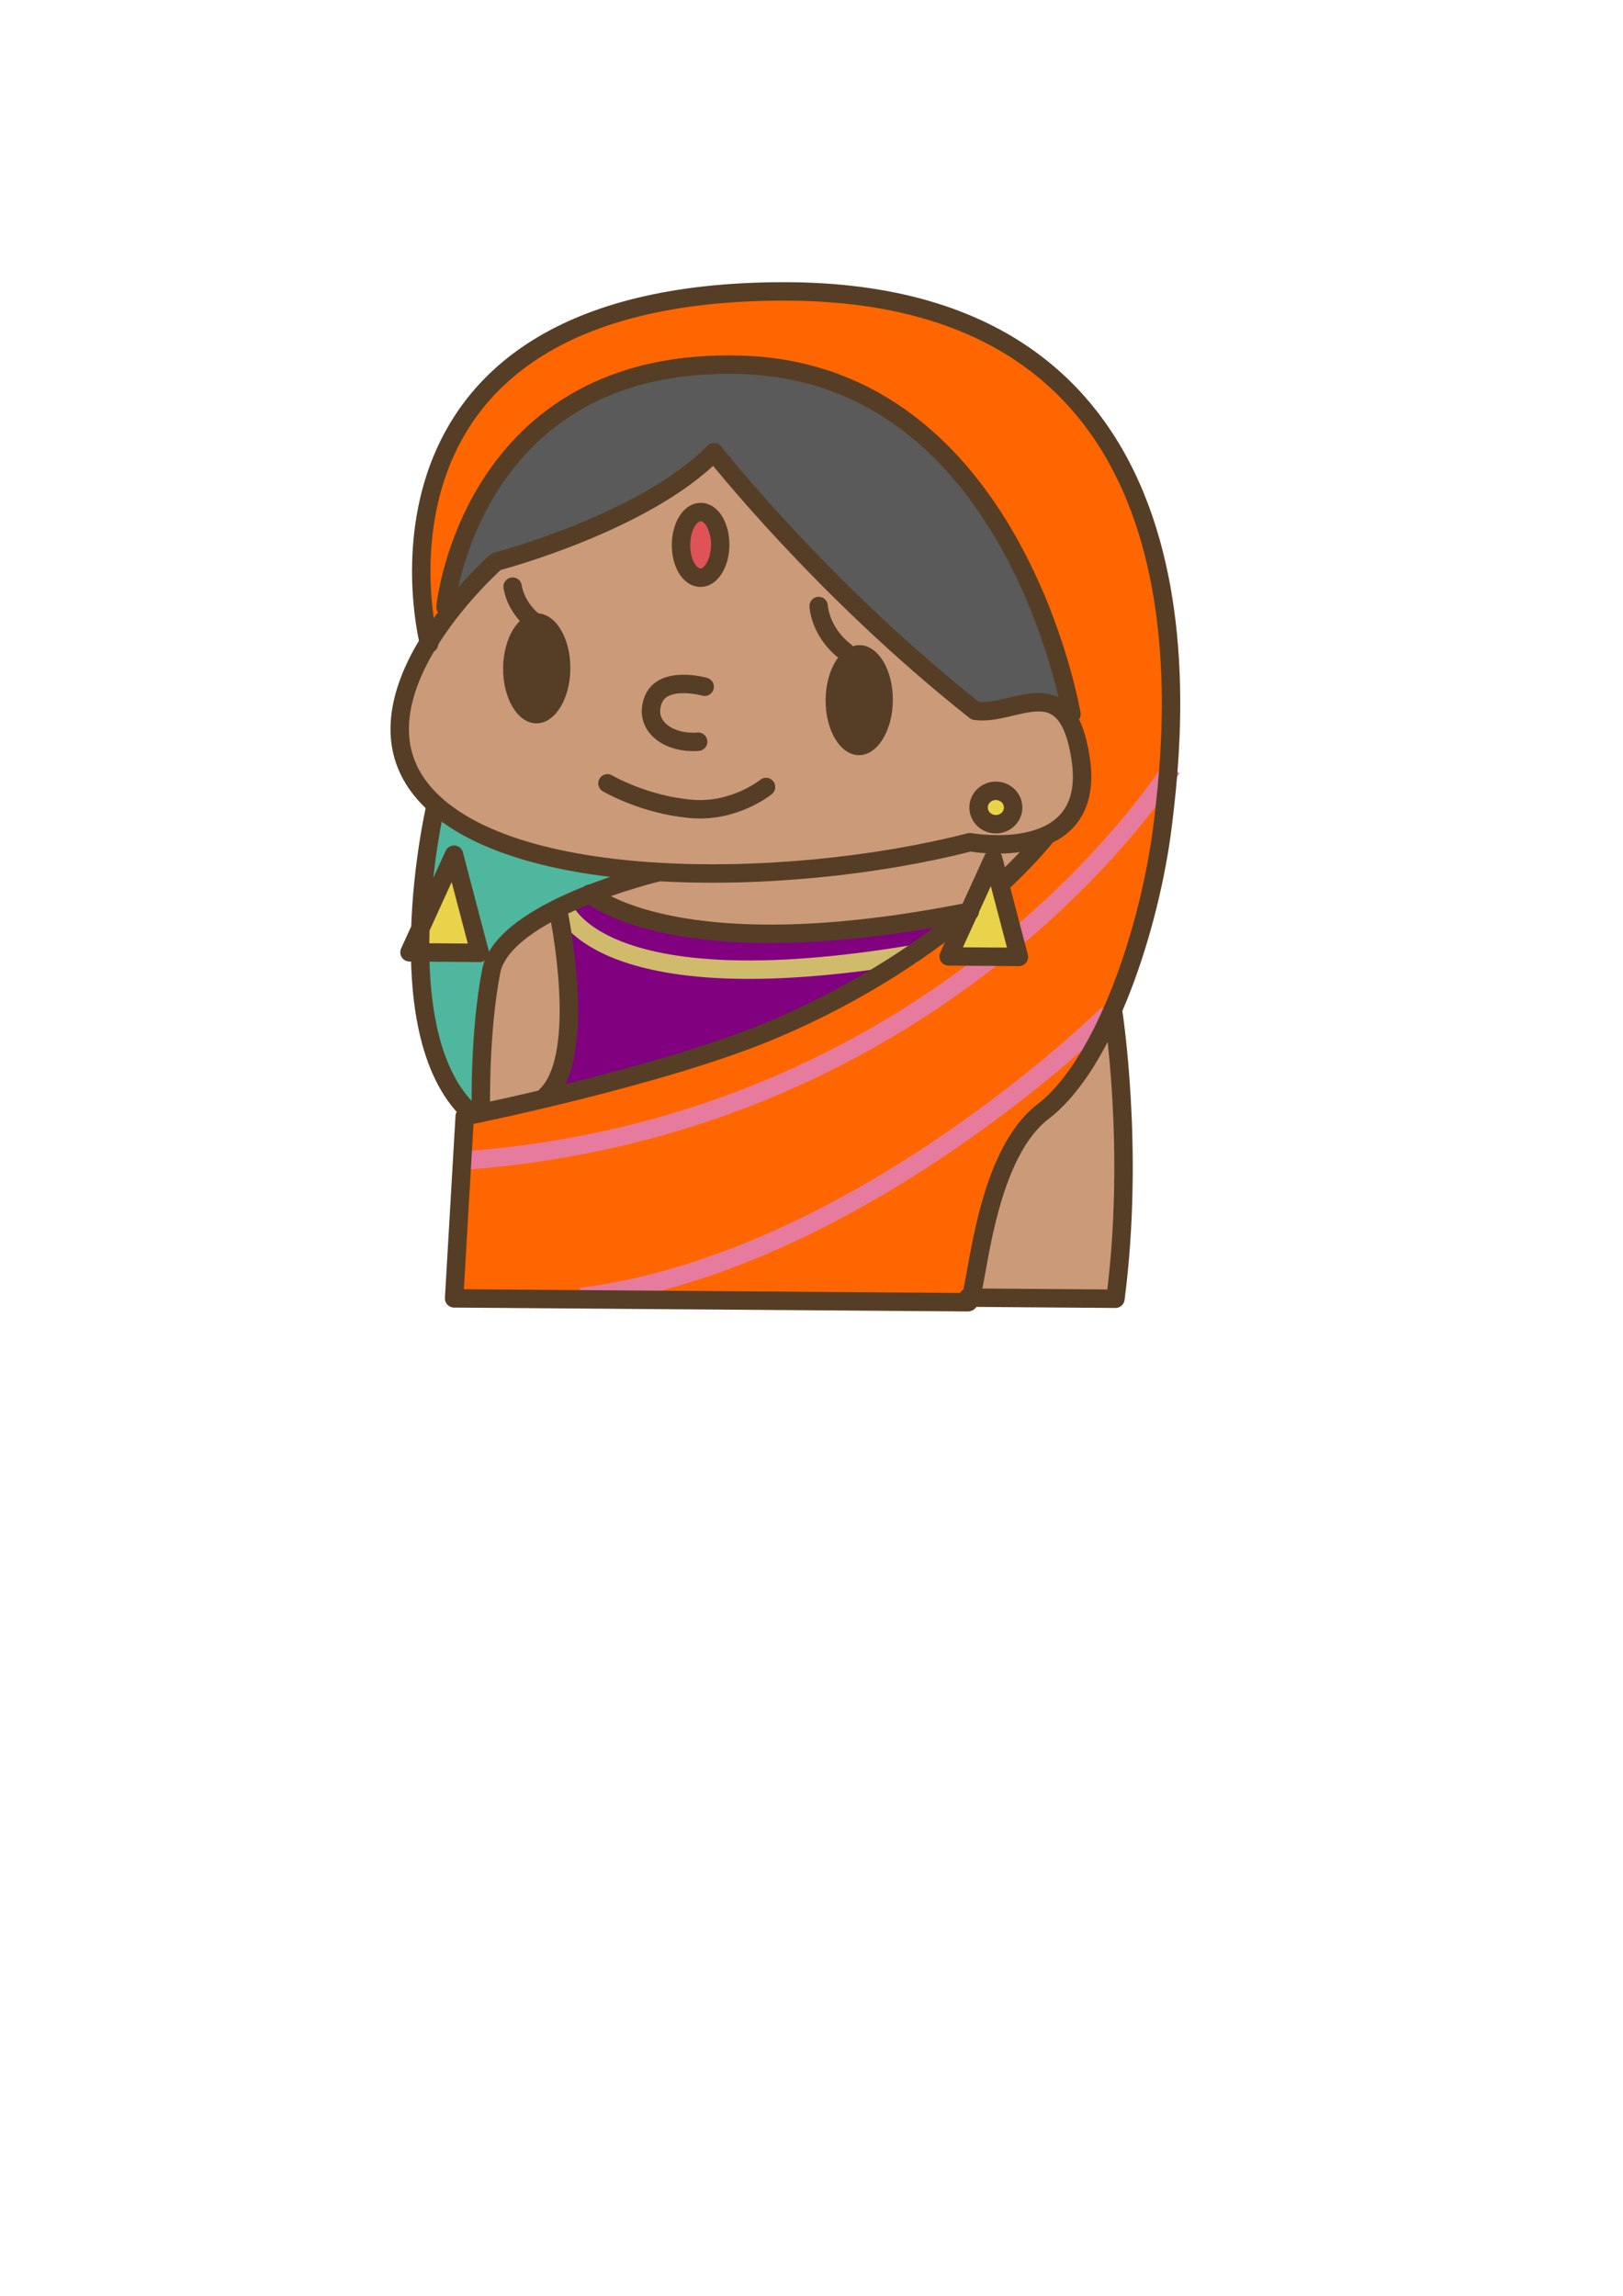 <?xml version="1.0" encoding="UTF-8" standalone="no"?>
<!-- Created with Inkscape (http://www.inkscape.org/) -->

<svg
   width="210mm"
   height="297mm"
   viewBox="0 0 210 297"
   version="1.1"
   id="svg5"
   xml:space="preserve"
   sodipodi:docname="womanor.svg"
   inkscape:version="1.2.2 (b0a8486541, 2022-12-01)"
   xmlns:inkscape="http://www.inkscape.org/namespaces/inkscape"
   xmlns:sodipodi="http://sodipodi.sourceforge.net/DTD/sodipodi-0.dtd"
   xmlns="http://www.w3.org/2000/svg"
   xmlns:svg="http://www.w3.org/2000/svg"><sodipodi:namedview
     id="namedview7"
     pagecolor="#ffffff"
     bordercolor="#000000"
     borderopacity="0.25"
     inkscape:showpageshadow="2"
     inkscape:pageopacity="0.0"
     inkscape:pagecheckerboard="0"
     inkscape:deskcolor="#d1d1d1"
     inkscape:document-units="mm"
     showgrid="false"
     inkscape:zoom="1.0129245"
     inkscape:cx="309.00625"
     inkscape:cy="343.55966"
     inkscape:window-width="1920"
     inkscape:window-height="991"
     inkscape:window-x="-9"
     inkscape:window-y="-9"
     inkscape:window-maximized="1"
     inkscape:current-layer="Layer_1" /><defs
     id="defs2" /><g
     inkscape:label="Layer 1"
     inkscape:groupmode="layer"
     id="layer1"><g
       id="Layer_1"
       transform="matrix(0.265,0.002,-0.002,0.265,49.979,35.408)"
       inkscape:transform-center-x="24.043933"
       inkscape:transform-center-y="-33.349011"><path
         d="m 55.277,141.054 c 0,0 -45,35.247 -47.25,81.752 -2.25,46.498 87.004,67.493 125.254,68.998 l -27.752,10.497 c 0,0 28.498,14.998 77.998,16.503 49.5,1.497 107.254,-14.998 107.254,-14.998 l 31.5,-29.25 c 0,0 25.496,-3.755 20.996,-27 -4.5,-23.252 -5.253,-39.755 -17.248,-40.5 -12.002,-0.752 -37.498,5.245 -37.498,5.245 0,0 -102.754,-95.997 -125.254,-125.247 0,0 -78.75,50.997 -108,54"
         fill="#cb9a78"
         id="path50" /><path
         d="m 84.527,310.556 c 0,0 -31.5,12.748 -30.748,23.998 0.752,11.25 -5.252,75.747 -5.252,75.747 l 32.252,-10.497 c 0,0 9.752,-12.748 10.498,-30.003 0.752,-17.247 -6.75,-59.245 -6.75,-59.245"
         fill="#cb9a78"
         id="path52" /><path
         d="m 358.281,359.304 c 0,0 -22.5,39.002 -29.25,44.247 -6.75,5.253 -21.002,24.75 -26.254,42.75 -5.246,18 -12.748,51.75 -12.748,51.75 h 66.748 c 0,0 14.252,-87.75 1.504,-138.747"
         fill="#cb9a78"
         id="path54" /><path
         d="m 32.777,162.801 23.252,-24.75 c 0,0 3.002,1.505 34.502,-10.497 31.5,-12.003 68.246,-40.5 68.246,-40.5 0,0 102.002,117 135.752,123.75 0,0 31.5,-6.75 40.5,3.002 0,0 -16.502,-82.505 -57.002,-122.252 C 237.527,51.806 188.779,27.056 113.031,51.806 37.277,76.556 32.777,162.801 32.777,162.801"
         fill="#595a59"
         id="path56" /><path
         d="m 24.529,177.054 7.502,-10.498 c 0,0 2.25,-27.007 6.75,-37.505 4.5,-10.497 31.5,-88.495 131.998,-88.495 100.498,0 149.252,108.745 158.252,137.995 9,29.25 13.5,56.25 13.5,56.25 0,0 -1.504,20.25 -7.502,32.253 -5.998,12.002 -12.748,7.502 -12.748,7.502 0,0 -75.754,82.498 -154.504,104.998 -78.75,22.5 -127.498,29.25 -127.498,29.25 l -1.498,90.752 251.248,-1.505 c 0,0 7.502,-68.245 31.5,-90.745 23.998,-22.5 48.748,-75.755 56.25,-127.505 7.502,-51.75 26.023,-172.167 -54.752,-234.745 -83.25,-64.505 -236.25,-35.255 -266.998,2.995 -30.748,38.25 -45,87.75 -31.5,129.003"
         fill="#4fb79d"
         id="path58"
         style="fill:#ff6600" /><path
         d="m 128.781,292.556 c 0,0 -98.254,-17.255 -105.004,-31.5 0,0 -19.498,131.245 24.75,149.245 0,0 -5.998,-68.997 9,-81 15.004,-11.995 71.254,-36.745 71.254,-36.745"
         fill="#4fb79d"
         id="path60" /><path
         d="m 102.527,301.556 c 0,0 2.25,17.248 71.254,18.745 68.998,1.505 114.75,-11.25 114.75,-11.25 0,0 -82.511,65.25 -120.754,70.503 -38.25,5.252 -86.998,20.25 -86.998,20.25 0,0 14.252,-24.75 12.002,-41.998 -2.25,-17.255 -8.254,-47.25 -8.254,-47.25 l 18,-9"
         fill="#3d79ac"
         id="path62"
         style="fill:#800080" /><path
         d="m 88.281,307.554 c 0,0 14.998,50.245 172.498,22.5"
         fill-opacity="0"
         stroke="#d0ba6c"
         stroke-width="9"
         id="path64" /><path
         d="m 385.281,238.556 c 0,0 -107.254,175.5 -345.754,194.245 m 315.752,-74.25 c 0,0 -121.5,122.253 -256.5,140.253"
         fill-opacity="0"
         stroke="#e67b9d"
         stroke-width="9"
         id="path66" /><path
         d="m 91.333,192.101 c 0,14.836 -7.341,26.859 -16.411,26.859 -9.07,0 -16.418,-12.023 -16.418,-26.859 0,-14.829 7.348,-26.86 16.418,-26.86 9.07,0 16.411,12.031 16.411,26.86"
         fill="#563e26"
         id="path68" /><path
         d="m 248.903,206.43 c 0,14.829 -7.347,26.853 -16.418,26.853 -9.063,0 -16.411,-12.024 -16.411,-26.853 0,-14.836 7.348,-26.859 16.411,-26.859 9.071,0 16.418,12.023 16.418,26.859"
         fill="#563e26"
         id="path70" /><path
         d="m 156.984,200.454 c 0,0 -20.419,-5.611 -25.066,6.567 -4.775,12.537 7.164,21.487 22.084,20.292 m -44.129,20.65 c 0,0 17.868,10.386 41.148,12.179 21.129,1.624 36.276,-10.981 36.276,-10.981 M 62.85,152.297 c 0,0 1.195,10.744 12.529,18.506 m 136.955,-10.167 c 0,0 0.598,12.536 13.134,22.085 m 63.724,28.484 c 19.371,2.664 44.466,-22.093 51.624,22.971 8.297,52.179 -53.719,41.181 -53.719,41.181 -91.315,24.174 -233.367,25.967 -270.372,-26.556 -32.288,-45.823 38.004,-108.64 38.004,-108.64 0,0 72.175,-19.357 105.925,-54.232 0,0 52.875,66.375 128.538,125.276 z M 30.154,162.429 c 0,0 11.25,-122.625 144,-119.25 132.75,3.375 162,169.312 162,169.312 m -201.375,78.75 c 0,0 -75.375,18.563 -81,48.938 -5.625,30.375 -4.5,67.5 -4.5,67.5 m 274.5,-135 c 0,0 -43.875,57.375 -133.875,95.625 -54.246,23.048 -148.5,42.75 -148.5,42.75 l -4.5,88.875 250.875,0 c 4.5,0 5.625,-69.75 36,-93.375 30.375,-23.625 51.75,-91.125 57.375,-140.625 5.625,-49.5 29.25,-261 -187.875,-258.75 -217.125,2.25 -171,173.25 -171,173.25 m 335.25,176.625 c 0,0 11.25,67.5 2.25,140.625 l -72,0"
         fill-opacity="0"
         stroke="#563e26"
         stroke-width="9"
         stroke-linecap="round"
         stroke-linejoin="round"
         id="path72"
         sodipodi:nodetypes="ccccccccccccccccccsccscccccsssscccc" /><path
         d="m 164.029,131.21 c 0,8.853 -4.282,16.031 -9.562,16.031 -5.288,0 -9.563,-7.178 -9.563,-16.031 0,-8.859 4.275,-16.031 9.563,-16.031 5.28,0 9.562,7.172 9.562,16.031"
         fill="#df5356"
         id="path74" /><path
         d="m 308.029,258.335 c 0,4.5 -3.783,8.156 -8.437,8.156 -4.662,0 -8.438,-3.656 -8.438,-8.156 0,-4.507 3.776,-8.156 8.438,-8.156 4.654,0 8.437,3.649 8.437,8.156"
         fill="#e9d34a"
         id="path76" /><path
         d="m 298.467,283.366 -21.375,47.813 h 34.312 l -12.937,-47.813"
         fill="#e9d34a"
         id="path78" /><path
         d="M 35.217,283.366 13.842,331.179 H 48.154 L 35.217,283.366"
         fill="#e9d34a"
         id="path80" /><path
         d="m 164.029,131.21 c 0,8.853 -4.282,16.031 -9.562,16.031 -5.288,0 -9.563,-7.178 -9.563,-16.031 0,-8.859 4.275,-16.031 9.563,-16.031 5.28,0 9.562,7.172 9.562,16.031 z m 144,127.125 c 0,4.5 -3.783,8.156 -8.437,8.156 -4.662,0 -8.438,-3.656 -8.438,-8.156 0,-4.507 3.776,-8.156 8.438,-8.156 4.654,0 8.437,3.649 8.437,8.156 z m -206.437,43.594 c 0,0 42.187,37.125 185.625,7.312 m -200.813,1.688 c 0,0 15.188,69.187 -5.062,89.437 M 25.654,261.429 c 0,0 -23.625,108 18,147.375 m 254.813,-125.438 -21.375,47.813 h 34.312 z m -263.25,0 -21.375,47.813 h 34.312 z"
         fill-opacity="0"
         stroke="#563e26"
         stroke-width="9"
         stroke-linecap="round"
         stroke-linejoin="round"
         id="path82" /></g></g></svg>
